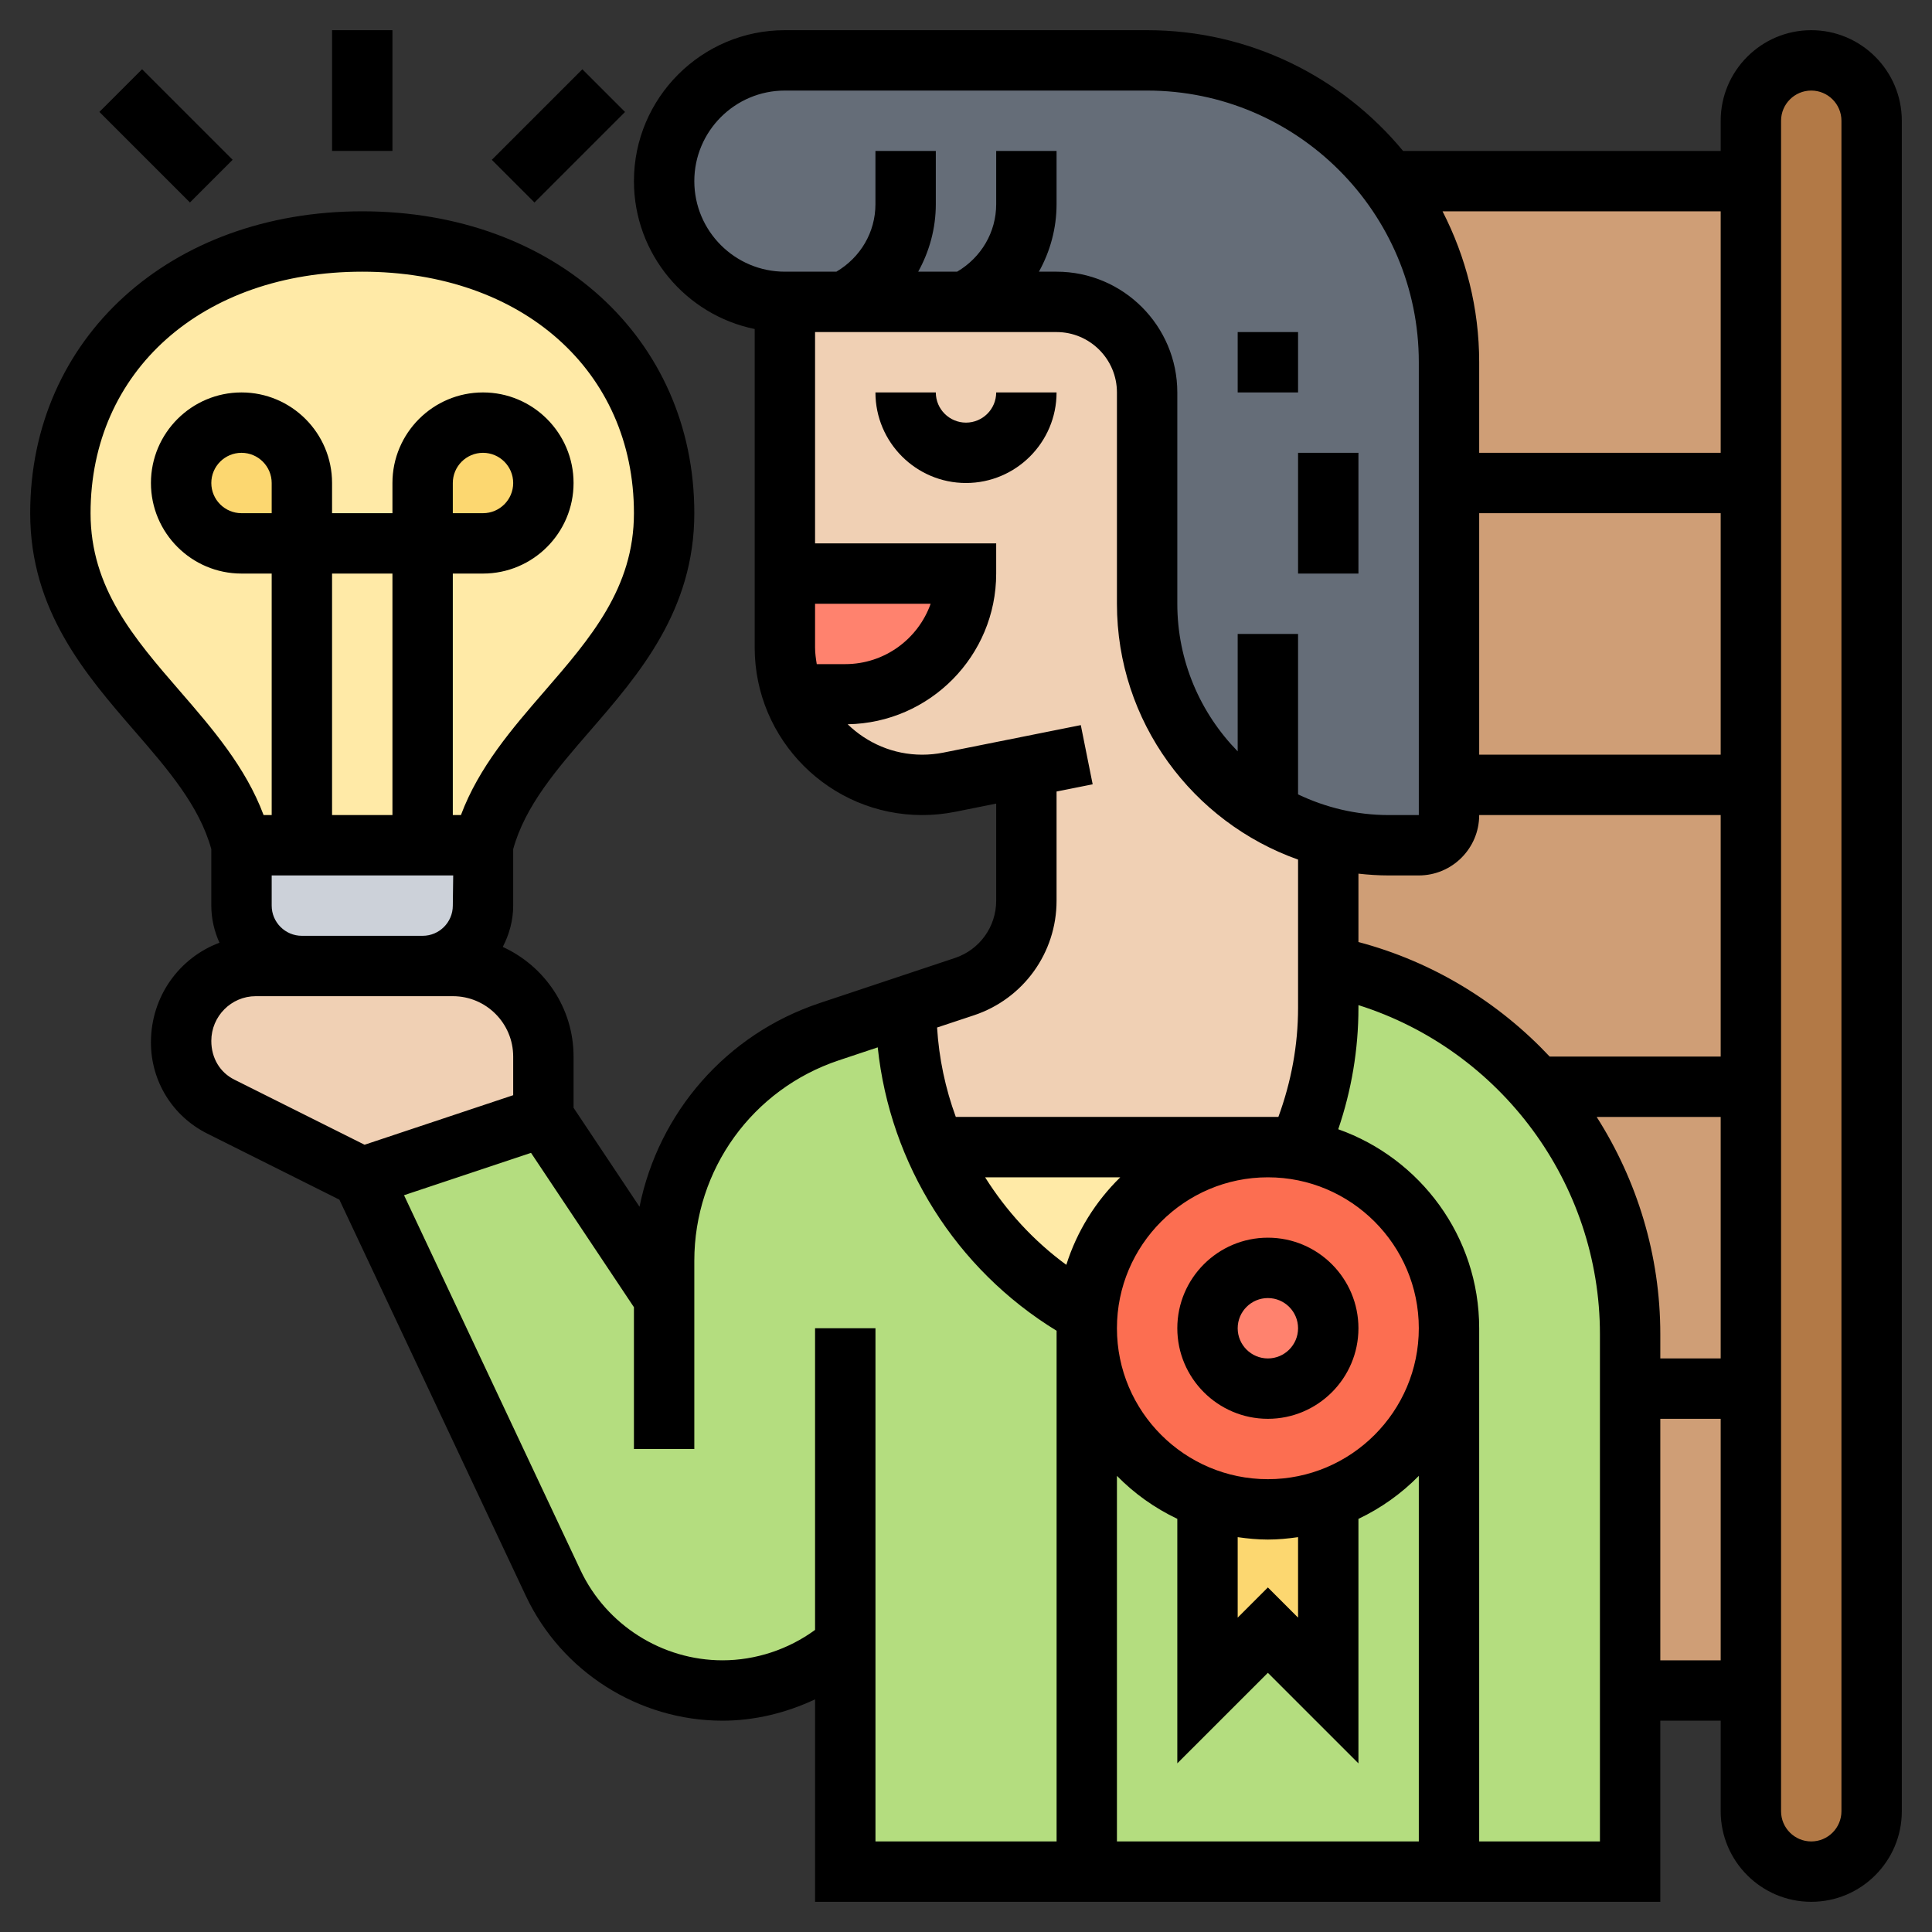 <svg id="_x33_0" enable-background="new 0 0 64 64" height="512" viewBox="0 0 64 64" width="512" xmlns="http://www.w3.org/2000/svg"><rect x="0" y="0" width="64" height="64" fill="#333333" stroke="none"/><g><g><g><path d="m46 6c1.25 1.67 2 3.75 2 6v4 10 1c0 .55-.45 1-1 1h-1c-.69 0-1.36-.09-2-.25v4.25c2.76.55 5.16 2 6.92 4 .09.1.17.21.26.31 1.77 2.17 2.82 4.93 2.82 7.89v1.8 10h4v-50z" fill="#cf9e76"/></g><g><path d="m62 4v56c0 .55-.22 1.05-.59 1.41-.36.37-.86.59-1.41.59-1.1 0-2-.9-2-2v-4-10-10-10-10-10-2c0-.55.22-1.05.59-1.41.36-.37.86-.59 1.41-.59 1.1 0 2 .9 2 2z" fill="#b27946"/></g><g><path d="m42 26.92c-2.39-1.37-4-3.96-4-6.92v-7c0-1.66-1.34-3-3-3h-3-4-2c-2.21 0-4-1.79-4-4s1.79-4 4-4h12c3.27 0 6.17 1.57 8 4 1.25 1.67 2 3.75 2 6v4 10 1c0 .55-.45 1-1 1h-1c-.69 0-1.36-.09-2-.25-.71-.19-1.38-.46-2-.82z" fill="#656d78"/></g><g><path d="m51.18 36.31c-.09-.1-.17-.21-.26-.31-1.76-2-4.16-3.45-6.92-4v1.38c0 1.63-.34 3.19-.96 4.62h-.01-1.03c3.31 0 6 2.69 6 6 0 2.61-1.67 4.84-4 5.66v6.34l-2-2-2 2v-6.34c-2.33-.82-4-3.05-4-5.66 0-.16.01-.33.02-.48-2.28-1.24-4.04-3.2-5.06-5.52-.61-1.39-.94-2.92-.96-4.5v-.17l-2.53.85c-3.27 1.09-5.47 4.14-5.47 7.59v1.23l-4-6-6 2 6.33 13.44c.51 1.08 1.31 1.98 2.28 2.59.97.62 2.12.97 3.32.97 1.34 0 2.65-.44 3.72-1.24l.35-.26v7.5h8 12 6v-6-10-1.8c0-2.96-1.05-5.72-2.82-7.89z" fill="#b4dd7f"/></g><g><path d="m30.96 38h11.04c-3.15 0-5.73 2.43-5.98 5.52-2.28-1.24-4.04-3.2-5.06-5.52z" fill="#ffeaa7"/></g><g><path d="m44 49.66v6.34l-2-2-2 2v-6.34c.63.22 1.3.34 2 .34s1.37-.12 2-.34z" fill="#fcd770"/></g><g><path d="m42 38c3.31 0 6 2.69 6 6 0 2.61-1.67 4.84-4 5.66-.63.22-1.3.34-2 .34s-1.37-.12-2-.34c-2.33-.82-4-3.05-4-5.66 0-.16.01-.33.02-.48.25-3.09 2.83-5.52 5.98-5.52z" fill="#fc6e51"/></g><g><circle cx="42" cy="44" fill="#ff826e" r="2"/></g><g><path d="m18 35v2l-6 2-4.69-2.34c-.8-.41-1.31-1.23-1.31-2.13v-.05c0-1.37 1.11-2.48 2.47-2.48h1.53 4 1c1.66 0 3 1.34 3 3z" fill="#f0d0b4"/></g><g><path d="m32 10h3c1.66 0 3 1.34 3 3v7c0 2.96 1.61 5.55 4 6.92v.01c.62.36 1.29.63 2 .82v4.25 1.38c0 1.63-.34 3.19-.96 4.62h-.01-1.03-11.04c-.61-1.39-.94-2.92-.96-4.5v-.17l1.95-.65c1.22-.4 2.05-1.55 2.05-2.84v-4.44l-2.56.51c-.29.06-.59.09-.89.09-1.96 0-3.64-1.25-4.27-3h1.72c2.21 0 4-1.79 4-4h-6v-9h2z" fill="#f0d0b4"/></g><g><path d="m26 19h6c0 2.21-1.79 4-4 4h-1.72-.01c-.17-.48-.27-1.01-.27-1.55z" fill="#ff826e"/></g><g><path d="m16 28v2c0 1.1-.9 2-2 2-1.29 0-2.71 0-4 0-1.1 0-2-.9-2-2v-2h2 4z" fill="#ccd1d9"/></g><g><path d="m12 8c-5.52 0-10 3.48-10 9 0 5 5 7 6 11h2 4 2c1-4 6-6 6-11 0-5.52-4.48-9-10-9z" fill="#ffeaa7"/></g><g><path d="m17.41 14.59c.37.36.59.86.59 1.41s-.22 1.05-.59 1.41c-.36.37-.86.59-1.41.59h-2v-2c0-1.1.9-2 2-2 .55 0 1.05.22 1.41.59z" fill="#fcd770"/></g><g><path d="m10 16v2h-2c-1.1 0-2-.9-2-2 0-.55.22-1.05.59-1.41.36-.37.86-.59 1.41-.59s1.05.22 1.41.59c.37.36.59.86.59 1.41z" fill="#fcd770"/></g></g><g><path d="m42 41c-1.654 0-3 1.346-3 3s1.346 3 3 3 3-1.346 3-3-1.346-3-3-3zm0 4c-.551 0-1-.448-1-1s.449-1 1-1 1 .448 1 1-.449 1-1 1z"/><path d="m32 14c-.551 0-1-.448-1-1h-2c0 1.654 1.346 3 3 3s3-1.346 3-3h-2c0 .552-.449 1-1 1z"/><path d="m43 15h2v4h-2z"/><path d="m41 11h2v2h-2z"/><path d="m60 1c-1.654 0-3 1.346-3 3v1h-10.521c-2.02-2.441-5.071-4-8.479-4h-12c-2.757 0-5 2.243-5 5 0 2.414 1.721 4.434 4 4.899v10.551c0 3.061 2.489 5.55 5.549 5.55.365 0 .731-.036 1.089-.107l1.362-.273v3.218c0 .862-.549 1.624-1.368 1.897l-4.479 1.493c-3.101 1.033-5.339 3.634-5.968 6.747l-2.185-3.278v-1.697c0-1.615-.966-3.001-2.345-3.632.213-.412.345-.873.345-1.368v-1.871c.397-1.438 1.443-2.646 2.549-3.922 1.618-1.868 3.451-3.984 3.451-7.207 0-5.794-4.626-10-11-10s-11 4.206-11 10c0 3.223 1.833 5.339 3.451 7.207 1.106 1.276 2.152 2.484 2.549 3.922v1.871c0 .439.1.853.27 1.229-1.321.494-2.27 1.769-2.27 3.303 0 1.287.716 2.444 1.867 3.02l4.375 2.188 6.178 13.127c1.182 2.51 3.739 4.133 6.514 4.133 1.062 0 2.11-.257 3.066-.707v6.707h28v-6h2v3c0 1.654 1.346 3 3 3s3-1.346 3-3v-56c0-1.654-1.346-3-3-3zm-3 6v8h-8v-3c0-1.801-.444-3.498-1.214-5zm-4.108 30h4.108v8h-2v-.802c0-2.622-.771-5.099-2.108-7.198zm-1.557-2c-1.684-1.792-3.855-3.137-6.335-3.794v-2.265c.329.037.662.059 1 .059h1c1.103 0 2-.897 2-2h8v8zm-16.012 6.899c-1.084-.793-1.987-1.783-2.69-2.899h4.477c-.814.796-1.436 1.787-1.787 2.899zm5.677 9.021c.328.047.66.08 1 .08s.672-.033 1-.08v2.666l-1-1-1 1zm1 4.494 3 3v-8.099c.749-.357 1.426-.839 2-1.425v12.11h-10v-12.111c.574.587 1.251 1.068 2 1.425v8.099zm0-6.414c-2.757 0-5-2.243-5-5s2.243-5 5-5 5 2.243 5 5-2.243 5-5 5zm7-24v-8h8v8zm-26-19c0-1.654 1.346-3 3-3h12c4.962 0 9 4.037 9 9v15h-1c-1.075 0-2.089-.251-3-.685v-5.315h-2v3.889c-1.235-1.263-2-2.988-2-4.889v-7c0-2.206-1.794-4-4-4h-.584c.371-.671.584-1.433.584-2.236v-1.764h-2v1.764c0 .934-.499 1.766-1.294 2.236h-1.29c.371-.671.584-1.433.584-2.236v-1.764h-2v1.764c0 .934-.499 1.766-1.294 2.236h-1.706c-1.654 0-3-1.346-3-3zm5 16h-.944c-.029-.18-.056-.362-.056-.55v-1.45h3.829c-.413 1.164-1.525 2-2.829 2zm4.265 11.632c1.636-.545 2.735-2.069 2.735-3.794v-3.618l1.196-.239-.393-1.961-4.557.912c-.228.045-.462.068-.697.068-.96 0-1.829-.387-2.469-1.008 2.719-.044 4.92-2.263 4.92-4.992v-1h-6v-7h8c1.103 0 2 .897 2 2v7c0 3.91 2.51 7.236 6 8.475v3.525.819.564c0 1.247-.228 2.458-.652 3.616h-10.686c-.345-.943-.557-1.936-.62-2.961zm-23.265-3.632v-1h6.013l-.013 1c0 .552-.449 1-1 1h-4c-.551 0-1-.448-1-1zm0-13h-1c-.551 0-1-.448-1-1s.449-1 1-1 1 .448 1 1zm4 10h-2v-8h2zm-7.038-4.103c-1.523-1.758-2.962-3.419-2.962-5.897 0-4.71 3.701-8 9-8s9 3.29 9 8c0 2.478-1.439 4.139-2.962 5.897-1.073 1.238-2.176 2.515-2.769 4.103h-.269v-8h1c1.654 0 3-1.346 3-3s-1.346-3-3-3-3 1.346-3 3v1h-2v-1c0-1.654-1.346-3-3-3s-3 1.346-3 3 1.346 3 3 3h1v8h-.268c-.594-1.588-1.697-2.864-2.77-4.103zm9.038-5.897v-1c0-.552.449-1 1-1s1 .448 1 1-.449 1-1 1zm-7.239 18.763c-.469-.235-.761-.706-.761-1.282 0-.816.661-1.481 1.472-1.481h6.531c1.101 0 1.997.897 1.997 2v1.28l-4.923 1.641zm19.239 8.237v9.993c-.884.647-1.969 1.007-3.066 1.007-2.004 0-3.85-1.172-4.704-2.985l-5.846-12.422 4.207-1.403 3.409 5.113v4.697h2v-6.234c0-3.018 1.923-5.686 4.787-6.641l1.289-.43c.407 3.867 2.591 7.348 5.925 9.388v16.917h-6v-17zm26 17h-4v-17c0-3.041-1.953-5.629-4.669-6.592.44-1.294.669-2.642.669-4.024v-.088c4.7 1.486 8 5.885 8 10.902zm2-6v-8h2v8zm6 5c0 .552-.449 1-1 1s-1-.448-1-1v-56c0-.552.449-1 1-1s1 .448 1 1z"/><path d="m11 1h2v4h-2z"/><path d="m4.5 2.379h2v4.243h-2z" transform="matrix(.707 -.707 .707 .707 -1.571 5.207)"/><path d="m16.379 3.5h4.243v2h-4.243z" transform="matrix(.707 -.707 .707 .707 2.237 14.4)"/></g></g></svg>